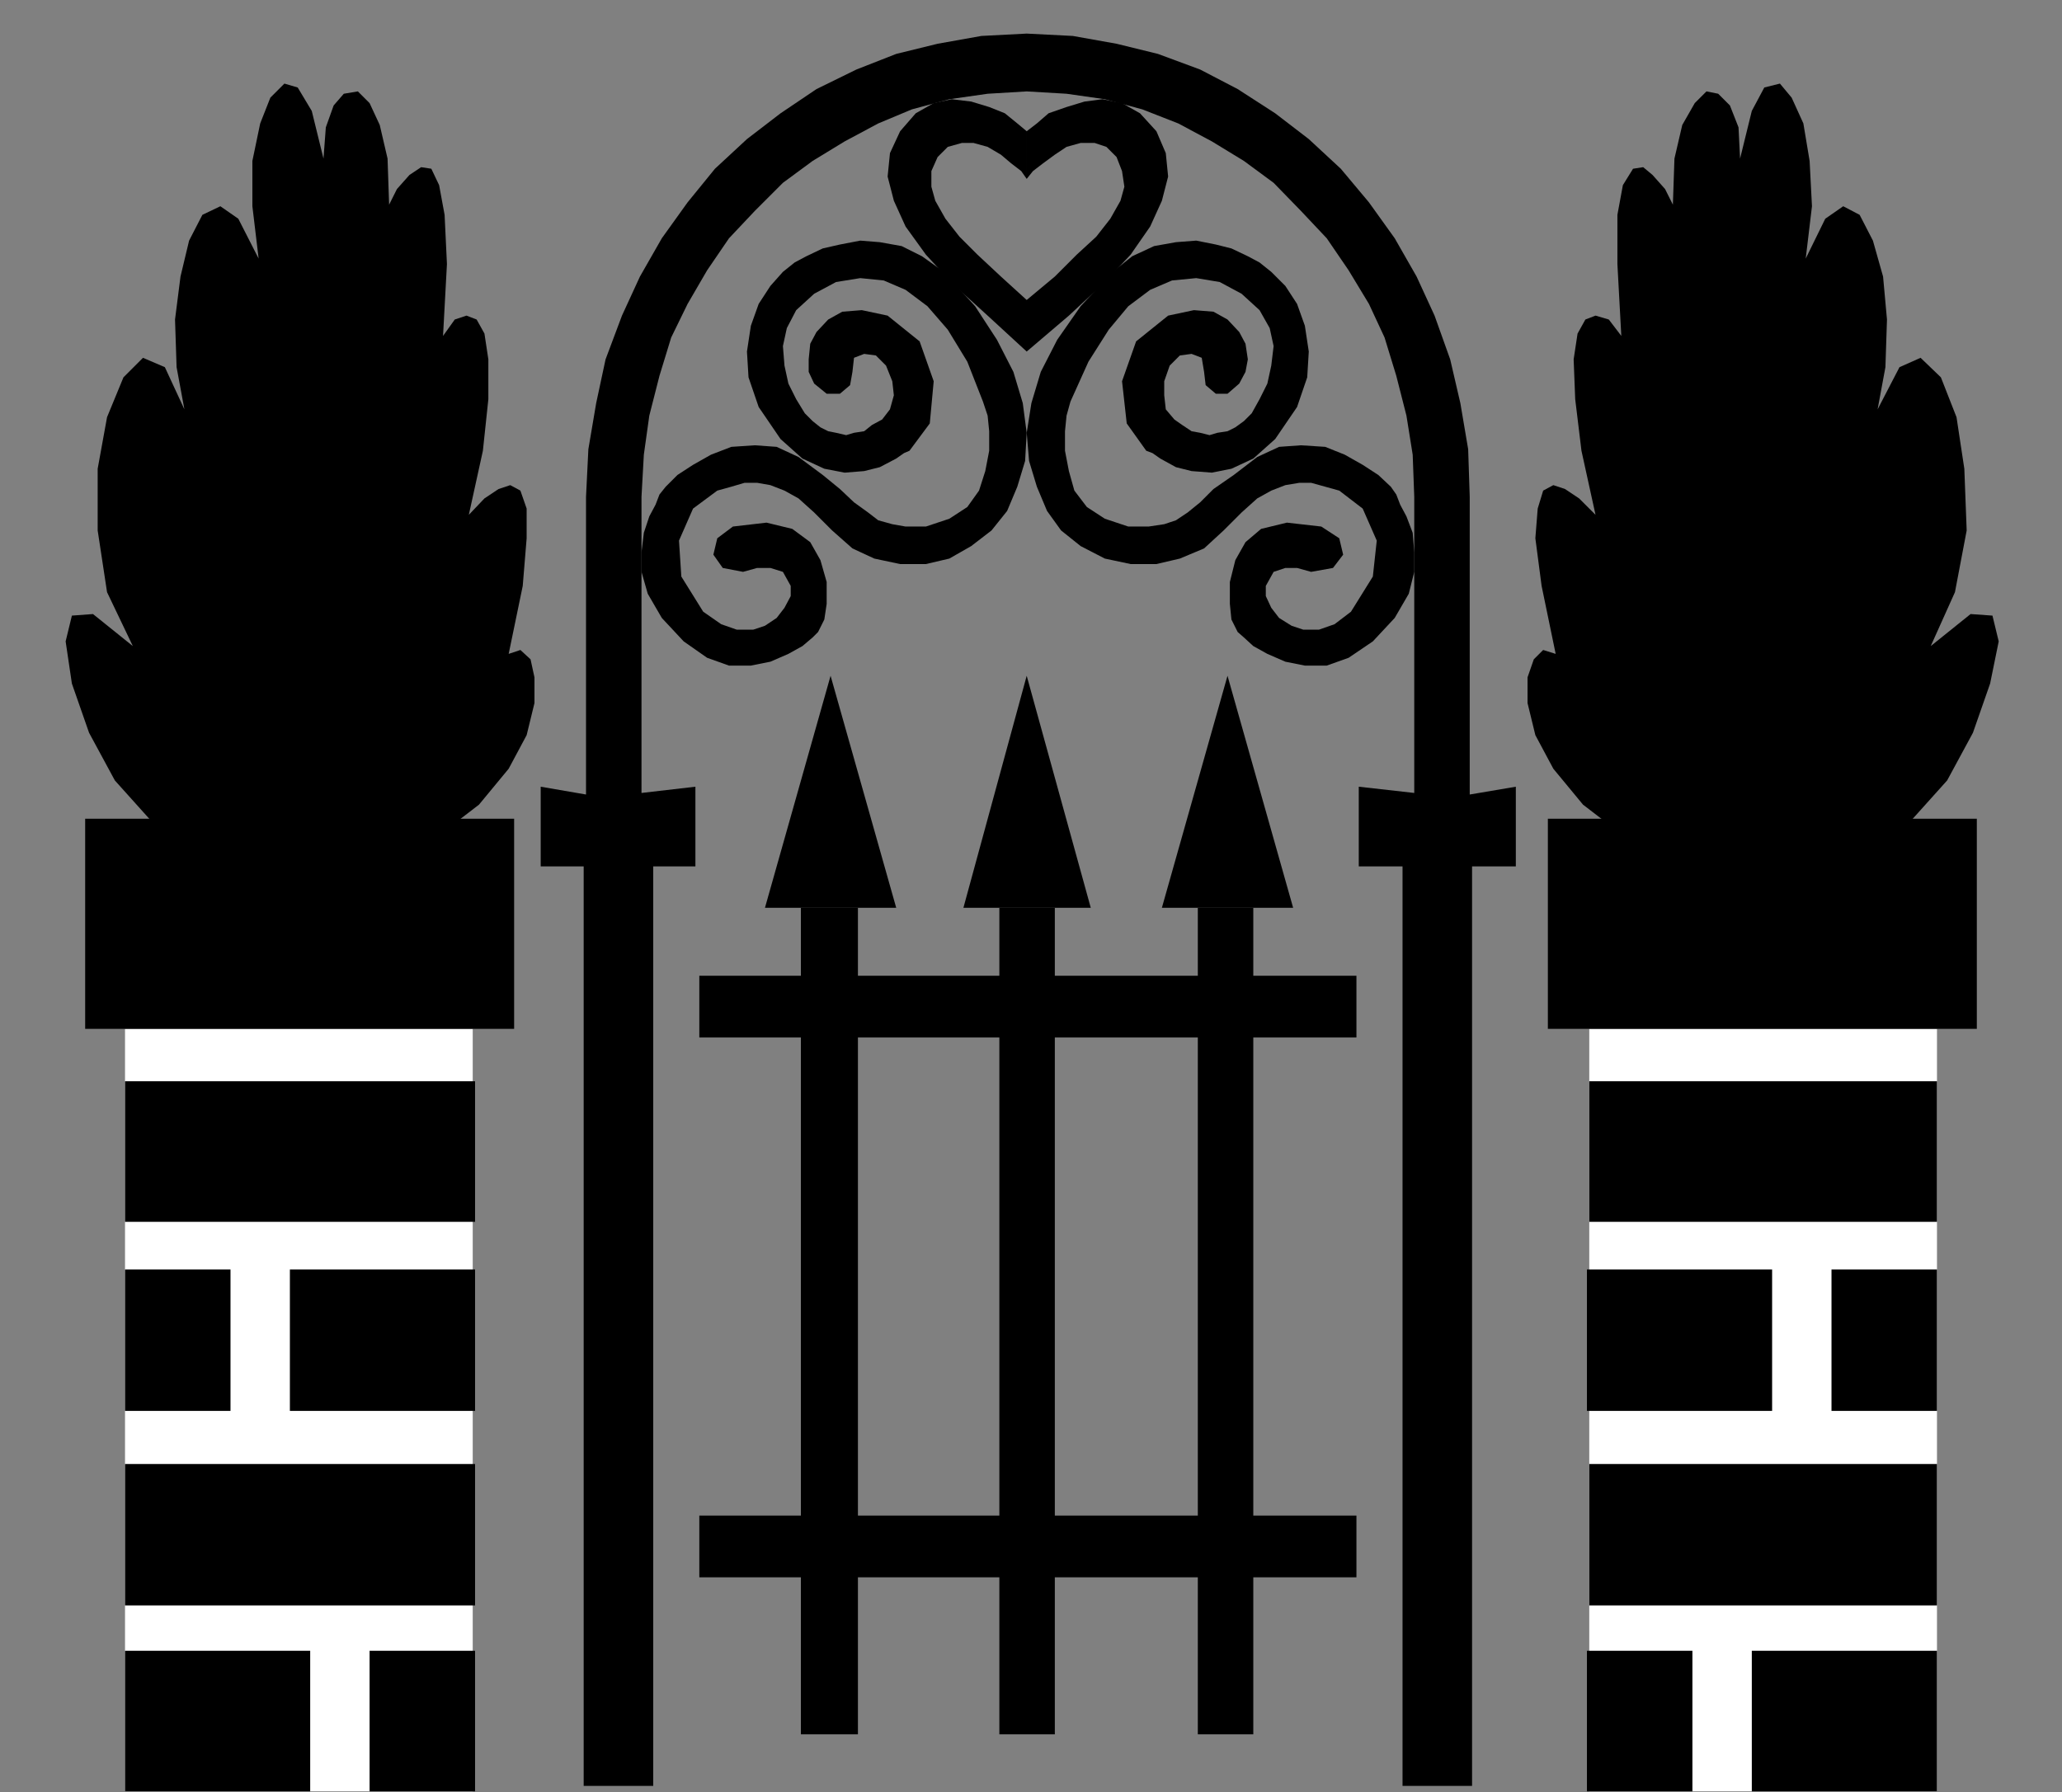 <?xml version="1.0" encoding="UTF-8" standalone="no"?>
<svg
   xmlns:ooo="http://xml.openoffice.org/svg/export"
   xmlns:dc="http://purl.org/dc/elements/1.1/"
   xmlns:cc="http://creativecommons.org/ns#"
   xmlns:rdf="http://www.w3.org/1999/02/22-rdf-syntax-ns#"
   xmlns:svg="http://www.w3.org/2000/svg"
   xmlns="http://www.w3.org/2000/svg"
   xmlns:sodipodi="http://sodipodi.sourceforge.net/DTD/sodipodi-0.dtd"
   xmlns:inkscape="http://www.inkscape.org/namespaces/inkscape"
   version="1.2"
   width="26.39mm"
   height="22.94mm"
   viewBox="0 0 2639 2294"
   preserveAspectRatio="xMidYMid"
   xml:space="preserve"
   id="svg131"
   sodipodi:docname="gate1.svg"
   style="fill-rule:evenodd;stroke-width:28.222;stroke-linejoin:round"
   inkscape:version="0.92.5 (2060ec1f9f, 2020-04-08)"><rect x="0" y="0" width="2639" height="2294" fill="#808080" stroke="none"/><sodipodi:namedview
   pagecolor="#ffffff"
   bordercolor="#666666"
   borderopacity="1"
   objecttolerance="10"
   gridtolerance="10"
   guidetolerance="10"
   inkscape:pageopacity="0"
   inkscape:pageshadow="2"
   inkscape:window-width="664"
   inkscape:window-height="487"
   id="namedview133"
   showgrid="false"
   inkscape:zoom="0.2102413"
   inkscape:cx="49.889765"
   inkscape:cy="43.35118"
   inkscape:window-x="0"
   inkscape:window-y="0"
   inkscape:window-maximized="0"
   inkscape:current-layer="svg131" />
 <defs
   class="ClipPathGroup"
   id="defs8">
  <clipPath
   id="presentation_clip_path"
   clipPathUnits="userSpaceOnUse">
   <rect
   x="0"
   y="0"
   width="21000"
   height="29700"
   id="rect2" />
  </clipPath>
  <clipPath
   id="presentation_clip_path_shrink"
   clipPathUnits="userSpaceOnUse">
   <rect
   x="21"
   y="29"
   width="20958"
   height="29641"
   id="rect5" />
  </clipPath>
 </defs>
 <defs
   class="TextShapeIndex"
   id="defs12">
  <g
   ooo:slide="id1"
   ooo:id-list="id3"
   id="g10" />
 </defs>
 <defs
   class="EmbeddedBulletChars"
   id="defs44">
  <g
   id="bullet-char-template-57356"
   transform="matrix(4.8828125e-4,0,0,-4.8828125e-4,0,0)">
   <path
   d="M 580,1141 1163,571 580,0 -4,571 Z"
   id="path14"
   inkscape:connector-curvature="0" />
  </g>
  <g
   id="bullet-char-template-57354"
   transform="matrix(4.8828125e-4,0,0,-4.8828125e-4,0,0)">
   <path
   d="M 8,1128 H 1137 V 0 H 8 Z"
   id="path17"
   inkscape:connector-curvature="0" />
  </g>
  <g
   id="bullet-char-template-10146"
   transform="matrix(4.8828125e-4,0,0,-4.8828125e-4,0,0)">
   <path
   d="M 174,0 602,739 174,1481 1456,739 Z M 1358,739 309,1346 659,739 Z"
   id="path20"
   inkscape:connector-curvature="0" />
  </g>
  <g
   id="bullet-char-template-10132"
   transform="matrix(4.8828125e-4,0,0,-4.8828125e-4,0,0)">
   <path
   d="M 2015,739 1276,0 H 717 l 543,543 H 174 v 393 h 1086 l -543,545 h 557 z"
   id="path23"
   inkscape:connector-curvature="0" />
  </g>
  <g
   id="bullet-char-template-10007"
   transform="matrix(4.8828125e-4,0,0,-4.8828125e-4,0,0)">
   <path
   d="m 0,-2 c -7,16 -16,29 -25,39 l 381,530 c -94,256 -141,385 -141,387 0,25 13,38 40,38 9,0 21,-2 34,-5 21,4 42,12 65,25 l 27,-13 111,-251 280,301 64,-25 24,25 c 21,-10 41,-24 62,-43 C 886,937 835,863 770,784 769,783 710,716 594,584 L 774,223 c 0,-27 -21,-55 -63,-84 l 16,-20 C 717,90 699,76 672,76 641,76 570,178 457,381 L 164,-76 c -22,-34 -53,-51 -92,-51 -42,0 -63,17 -64,51 -7,9 -10,24 -10,44 0,9 1,19 2,30 z"
   id="path26"
   inkscape:connector-curvature="0" />
  </g>
  <g
   id="bullet-char-template-10004"
   transform="matrix(4.8828125e-4,0,0,-4.8828125e-4,0,0)">
   <path
   d="M 285,-33 C 182,-33 111,30 74,156 52,228 41,333 41,471 c 0,78 14,145 41,201 34,71 87,106 158,106 53,0 88,-31 106,-94 l 23,-176 c 8,-64 28,-97 59,-98 l 735,706 c 11,11 33,17 66,17 42,0 63,-15 63,-46 V 965 c 0,-36 -10,-64 -30,-84 L 442,47 C 390,-6 338,-33 285,-33 Z"
   id="path29"
   inkscape:connector-curvature="0" />
  </g>
  <g
   id="bullet-char-template-9679"
   transform="matrix(4.8828125e-4,0,0,-4.8828125e-4,0,0)">
   <path
   d="M 813,0 C 632,0 489,54 383,161 276,268 223,411 223,592 c 0,181 53,324 160,431 106,107 249,161 430,161 179,0 323,-54 432,-161 108,-107 162,-251 162,-431 0,-180 -54,-324 -162,-431 C 1136,54 992,0 813,0 Z"
   id="path32"
   inkscape:connector-curvature="0" />
  </g>
  <g
   id="bullet-char-template-8226"
   transform="matrix(4.8828125e-4,0,0,-4.8828125e-4,0,0)">
   <path
   d="m 346,457 c -73,0 -137,26 -191,78 -54,51 -81,114 -81,188 0,73 27,136 81,188 54,52 118,78 191,78 73,0 134,-26 185,-79 51,-51 77,-114 77,-187 0,-75 -25,-137 -76,-188 -50,-52 -112,-78 -186,-78 z"
   id="path35"
   inkscape:connector-curvature="0" />
  </g>
  <g
   id="bullet-char-template-8211"
   transform="matrix(4.8828125e-4,0,0,-4.8828125e-4,0,0)">
   <path
   d="M -4,459 H 1135 V 606 H -4 Z"
   id="path38"
   inkscape:connector-curvature="0" />
  </g>
  <g
   id="bullet-char-template-61548"
   transform="matrix(4.8828125e-4,0,0,-4.8828125e-4,0,0)">
   <path
   d="m 173,740 c 0,163 58,303 173,419 116,115 255,173 419,173 163,0 302,-58 418,-173 116,-116 174,-256 174,-419 0,-163 -58,-303 -174,-418 C 1067,206 928,148 765,148 601,148 462,206 346,322 231,437 173,577 173,740 Z"
   id="path41"
   inkscape:connector-curvature="0" />
  </g>
 </defs>
 <g
   id="g49"
   transform="translate(-9180,-13703)">
  <g
   id="id2"
   class="Master_Slide">
   <g
   id="bg-id2"
   class="Background" />
   <g
   id="bo-id2"
   class="BackgroundObjects" />
  </g>
 </g>
 <g
   class="SlideGroup"
   id="g129"
   transform="translate(-9180,-13703)">
  <g
   id="g127">
   <g
   id="container-id1">
    <g
   id="id1"
   class="Slide"
   clip-path="url(#presentation_clip_path)">
     <g
   class="Page"
   id="g123">
      <g
   class="Graphic"
   id="g121">
       <g
   id="id3">
        <rect
   class="BoundingBox"
   x="9180"
   y="13703"
   width="2639"
   height="2294"
   id="rect51"
   style="fill:none;stroke:none" />
        <defs
   id="defs56">
         <clipPath
   id="clip_path_1"
   clipPathUnits="userSpaceOnUse">
          <path
   d="m 9180,13703 h 2638 v 2293 H 9180 Z"
   id="path53"
   inkscape:connector-curvature="0" />
         </clipPath>
        </defs>
        <g
   clip-path="url(#clip_path_1)"
   id="g118">
         <path
   d="m 9785,15020 v 977 h -445 v -977 z"
   id="path58"
   inkscape:connector-curvature="0"
   style="fill:#ffffff;stroke:none" />
         <path
   d="m 11659,15020 v 977 h -445 v -977 z"
   id="path60"
   inkscape:connector-curvature="0"
   style="fill:#ffffff;stroke:none" />
         <path
   d="m 9416,14776 -45,-25 -44,-49 -33,-61 -22,-63 -8,-54 8,-33 27,-2 51,41 -33,-69 -12,-79 v -79 l 12,-66 21,-51 25,-25 28,12 25,54 -10,-54 -2,-61 7,-55 11,-46 17,-33 23,-11 23,16 26,51 -8,-67 v -58 l 10,-48 13,-33 18,-18 17,5 18,30 15,61 3,-40 10,-28 13,-15 18,-3 15,15 13,28 10,43 2,59 10,-20 16,-18 15,-10 13,2 10,21 7,38 3,63 -5,92 15,-21 15,-5 13,5 10,18 5,33 v 51 l -7,66 -18,82 20,-21 18,-12 15,-5 13,7 8,23 v 38 l -5,61 -18,87 15,-5 13,12 5,23 v 33 l -10,41 -23,43 -38,46 -56,43 -61,31 -56,18 -46,2 -43,-8 -36,-10 -30,-15 -28,-10 z"
   id="path62"
   inkscape:connector-curvature="0"
   style="fill:#000000;stroke:none" />
         <path
   d="m 11583,14776 45,-25 44,-49 33,-61 22,-63 11,-54 -8,-33 -28,-2 -51,41 31,-69 15,-79 -3,-79 -10,-66 -20,-51 -26,-25 -27,12 -28,54 10,-54 2,-61 -5,-55 -13,-46 -17,-33 -21,-11 -23,16 -25,51 8,-67 -3,-58 -8,-48 -15,-33 -15,-18 -20,5 -16,30 -15,61 -2,-40 -11,-28 -15,-15 -15,-3 -15,15 -16,28 -10,43 -2,59 -10,-20 -16,-18 -12,-10 -13,2 -13,21 -7,38 v 63 l 5,92 -16,-21 -17,-5 -13,5 -10,18 -5,33 2,51 8,66 18,82 -21,-21 -18,-12 -15,-5 -13,7 -7,23 -3,38 8,61 18,87 -16,-5 -12,12 -8,23 v 33 l 10,41 23,43 38,46 56,43 61,31 56,18 46,2 43,-8 36,-10 30,-15 28,-10 z"
   id="path64"
   inkscape:connector-curvature="0"
   style="fill:#000000;stroke:none" />
         <path
   d="m 10494,13820 51,3 49,7 48,13 46,18 43,23 41,25 38,28 35,36 33,35 28,41 26,43 20,43 15,49 13,51 8,50 2,54 v 81 127 120 51 l -71,-8 v 102 h 56 v 1177 h 89 v -1177 h 56 v -102 l -59,10 v -51 -114 -127 -89 l -2,-61 -10,-59 -13,-56 -20,-56 -23,-50 -28,-49 -33,-46 -36,-43 -41,-38 -43,-33 -48,-31 -48,-25 -54,-20 -53,-13 -56,-10 -59,-3 -58,3 -56,10 -53,13 -51,20 -51,25 -46,31 -43,33 -41,38 -35,43 -33,46 -28,49 -23,50 -21,56 -12,56 -10,59 -3,61 v 89 127 114 51 l -58,-10 v 102 h 55 v 1177 h 89 v -1177 h 54 v -102 l -69,8 v -51 -120 -127 -81 l 3,-54 7,-50 13,-51 15,-49 21,-43 25,-43 28,-41 33,-35 36,-36 38,-28 41,-25 43,-23 43,-18 48,-13 49,-7 z"
   id="path66"
   inkscape:connector-curvature="0"
   style="fill:#000000;stroke:none" />
         <path
   d="m 10916,15031 v -79 h -841 v 79 z"
   id="path68"
   inkscape:connector-curvature="0"
   style="fill:#000000;stroke:none" />
         <path
   d="m 10916,15722 v -79 h -841 v 79 z"
   id="path70"
   inkscape:connector-curvature="0"
   style="fill:#000000;stroke:none" />
         <path
   d="m 10459,15923 v -1058 h 71 v 1058 z"
   id="path72"
   inkscape:connector-curvature="0"
   style="fill:#000000;stroke:none" />
         <path
   d="m 10205,15923 v -1058 h 73 v 1058 z"
   id="path74"
   inkscape:connector-curvature="0"
   style="fill:#000000;stroke:none" />
         <path
   d="m 10713,15923 v -1058 h 71 v 1058 z"
   id="path76"
   inkscape:connector-curvature="0"
   style="fill:#000000;stroke:none" />
         <path
   d="m 10576,14865 -82,-297 -81,297 z"
   id="path78"
   inkscape:connector-curvature="0"
   style="fill:#000000;stroke:none" />
         <path
   d="m 10327,14865 -84,-297 -84,297 z"
   id="path80"
   inkscape:connector-curvature="0"
   style="fill:#000000;stroke:none" />
         <path
   d="m 10835,14865 -84,-297 -84,297 z"
   id="path82"
   inkscape:connector-curvature="0"
   style="fill:#000000;stroke:none" />
         <path
   d="m 10494,14153 54,-46 43,-40 36,-38 25,-36 15,-33 8,-31 -3,-30 -12,-28 -21,-23 -23,-13 -25,-5 -23,3 -23,7 -23,8 -15,13 -13,10 v 61 l 8,-10 13,-10 15,-11 15,-10 18,-5 h 18 l 15,5 13,13 7,18 3,20 -5,18 -13,23 -18,23 -25,23 -28,28 -36,30 -33,-30 -30,-28 -23,-23 -18,-23 -13,-23 -5,-18 v -20 l 8,-18 13,-13 18,-5 h 15 l 18,5 17,10 13,11 13,10 7,10 v -61 l -12,-10 -16,-13 -20,-8 -23,-7 -25,-3 -23,5 -23,13 -20,23 -13,28 -3,30 8,31 15,33 26,36 35,38 44,40 z"
   id="path84"
   inkscape:connector-curvature="0"
   style="fill:#000000;stroke:none" />
         <path
   d="m 10220,14242 -10,-10 -11,-18 -10,-20 -5,-23 -2,-25 5,-23 12,-23 23,-21 28,-15 31,-5 30,3 28,12 28,21 26,30 25,41 20,51 6,18 2,20 v 25 l -5,26 -8,25 -15,21 -23,15 -30,10 h -26 l -17,-3 -18,-5 -13,-10 -18,-13 -18,-17 -22,-18 -31,-23 -28,-13 -28,-2 -30,2 -26,10 -23,13 -20,13 -15,15 -8,10 -5,13 -8,15 -7,21 -3,25 v 25 l 8,28 18,31 28,30 30,21 28,10 h 28 l 25,-5 23,-10 18,-10 13,-11 7,-7 8,-16 3,-20 v -28 l -8,-28 -13,-23 -23,-17 -33,-8 -43,5 -20,15 -5,21 12,17 26,5 18,-5 h 17 l 16,5 10,18 v 13 l -8,15 -10,13 -15,10 -15,5 h -21 l -20,-7 -23,-16 -28,-45 -3,-46 18,-41 31,-23 18,-5 17,-5 h 16 l 17,3 18,7 18,10 20,18 23,23 26,23 28,13 33,7 h 33 l 30,-7 28,-16 26,-20 20,-25 13,-31 10,-33 2,-36 -5,-38 -12,-40 -21,-41 -28,-43 -40,-44 -28,-20 -26,-13 -28,-5 -25,-2 -26,5 -22,5 -21,10 -15,8 -15,12 -16,18 -15,23 -10,28 -5,33 2,33 13,38 28,41 28,25 28,13 26,5 25,-2 20,-5 21,-11 10,-7 7,-3 26,-35 5,-54 -18,-51 -41,-33 -33,-7 -25,2 -18,10 -15,16 -8,15 -2,20 v 16 l 7,15 16,13 h 17 l 13,-11 3,-17 2,-18 13,-5 15,2 13,13 8,20 2,18 -5,18 -10,13 -13,7 -10,8 -13,2 -10,3 -13,-3 -10,-2 -10,-5 z"
   id="path86"
   inkscape:connector-curvature="0"
   style="fill:#000000;stroke:none" />
         <path
   d="m 10772,14242 10,-10 10,-18 10,-20 5,-23 3,-25 -5,-23 -13,-23 -23,-21 -28,-15 -30,-5 -31,3 -28,12 -28,21 -25,30 -26,41 -23,51 -5,18 -2,20 v 25 l 5,26 7,25 16,21 23,15 30,10 h 26 l 20,-3 15,-5 15,-10 16,-13 17,-17 26,-18 30,-23 28,-13 28,-2 31,2 25,10 23,13 20,13 16,15 7,10 5,13 8,15 8,21 2,25 v 25 l -7,28 -18,31 -28,30 -31,21 -28,10 h -28 l -25,-5 -23,-10 -18,-10 -12,-11 -8,-7 -8,-16 -2,-20 v -28 l 7,-28 13,-23 20,-17 33,-8 44,5 23,15 5,21 -13,17 -28,5 -18,-5 h -15 l -15,5 -10,18 v 13 l 7,15 10,13 16,10 15,5 h 20 l 20,-7 21,-16 28,-45 5,-46 -18,-41 -30,-23 -18,-5 -18,-5 h -15 l -18,3 -18,7 -18,10 -20,18 -23,23 -25,23 -31,13 -30,7 h -33 l -33,-7 -31,-16 -25,-20 -18,-25 -13,-31 -10,-33 -3,-36 6,-38 12,-40 21,-41 30,-43 41,-44 25,-20 28,-13 28,-5 26,-2 25,5 20,5 21,10 15,8 15,12 18,18 15,23 10,28 5,33 -2,33 -13,38 -28,41 -28,25 -28,13 -25,5 -26,-2 -20,-5 -20,-11 -10,-7 -8,-3 -25,-35 -6,-54 18,-51 41,-33 33,-7 25,2 18,10 15,16 8,15 3,20 -3,16 -8,15 -15,13 h -15 l -13,-11 -2,-17 -3,-18 -13,-5 -15,2 -13,13 -7,20 v 18 l 2,18 11,13 10,7 12,8 11,2 12,3 10,-3 13,-2 10,-5 z"
   id="path88"
   inkscape:connector-curvature="0"
   style="fill:#000000;stroke:none" />
         <path
   d="m 9838,15020 v -269 h -549 v 269 z"
   id="path90"
   inkscape:connector-curvature="0"
   style="fill:#000000;stroke:none" />
         <path
   d="m 9788,15267 v -180 h -448 v 180 z"
   id="path92"
   inkscape:connector-curvature="0"
   style="fill:#000000;stroke:none" />
         <path
   d="m 9475,15509 v -181 h -135 v 181 z"
   id="path94"
   inkscape:connector-curvature="0"
   style="fill:#000000;stroke:none" />
         <path
   d="m 9788,15758 v -181 h -448 v 181 z"
   id="path96"
   inkscape:connector-curvature="0"
   style="fill:#000000;stroke:none" />
         <path
   d="m 9653,15816 v 181 h 135 v -181 z"
   id="path98"
   inkscape:connector-curvature="0"
   style="fill:#000000;stroke:none" />
         <path
   d="m 9788,15509 v -181 h -237 v 181 z"
   id="path100"
   inkscape:connector-curvature="0"
   style="fill:#000000;stroke:none" />
         <path
   d="m 9340,15816 v 181 h 237 v -181 z"
   id="path102"
   inkscape:connector-curvature="0"
   style="fill:#000000;stroke:none" />
         <path
   d="m 11161,15020 v -269 h 549 v 269 z"
   id="path104"
   inkscape:connector-curvature="0"
   style="fill:#000000;stroke:none" />
         <path
   d="m 11214,15267 v -180 h 445 v 180 z"
   id="path106"
   inkscape:connector-curvature="0"
   style="fill:#000000;stroke:none" />
         <path
   d="m 11524,15509 v -181 h 135 v 181 z"
   id="path108"
   inkscape:connector-curvature="0"
   style="fill:#000000;stroke:none" />
         <path
   d="m 11214,15758 v -181 h 445 v 181 z"
   id="path110"
   inkscape:connector-curvature="0"
   style="fill:#000000;stroke:none" />
         <path
   d="m 11346,15816 v 181 h -135 v -181 z"
   id="path112"
   inkscape:connector-curvature="0"
   style="fill:#000000;stroke:none" />
         <path
   d="m 11211,15509 v -181 h 237 v 181 z"
   id="path114"
   inkscape:connector-curvature="0"
   style="fill:#000000;stroke:none" />
         <path
   d="m 11659,15816 v 181 h -237 v -181 z"
   id="path116"
   inkscape:connector-curvature="0"
   style="fill:#000000;stroke:none" />
        </g>
       </g>
      </g>
     </g>
    </g>
   </g>
  </g>
 </g>
</svg>